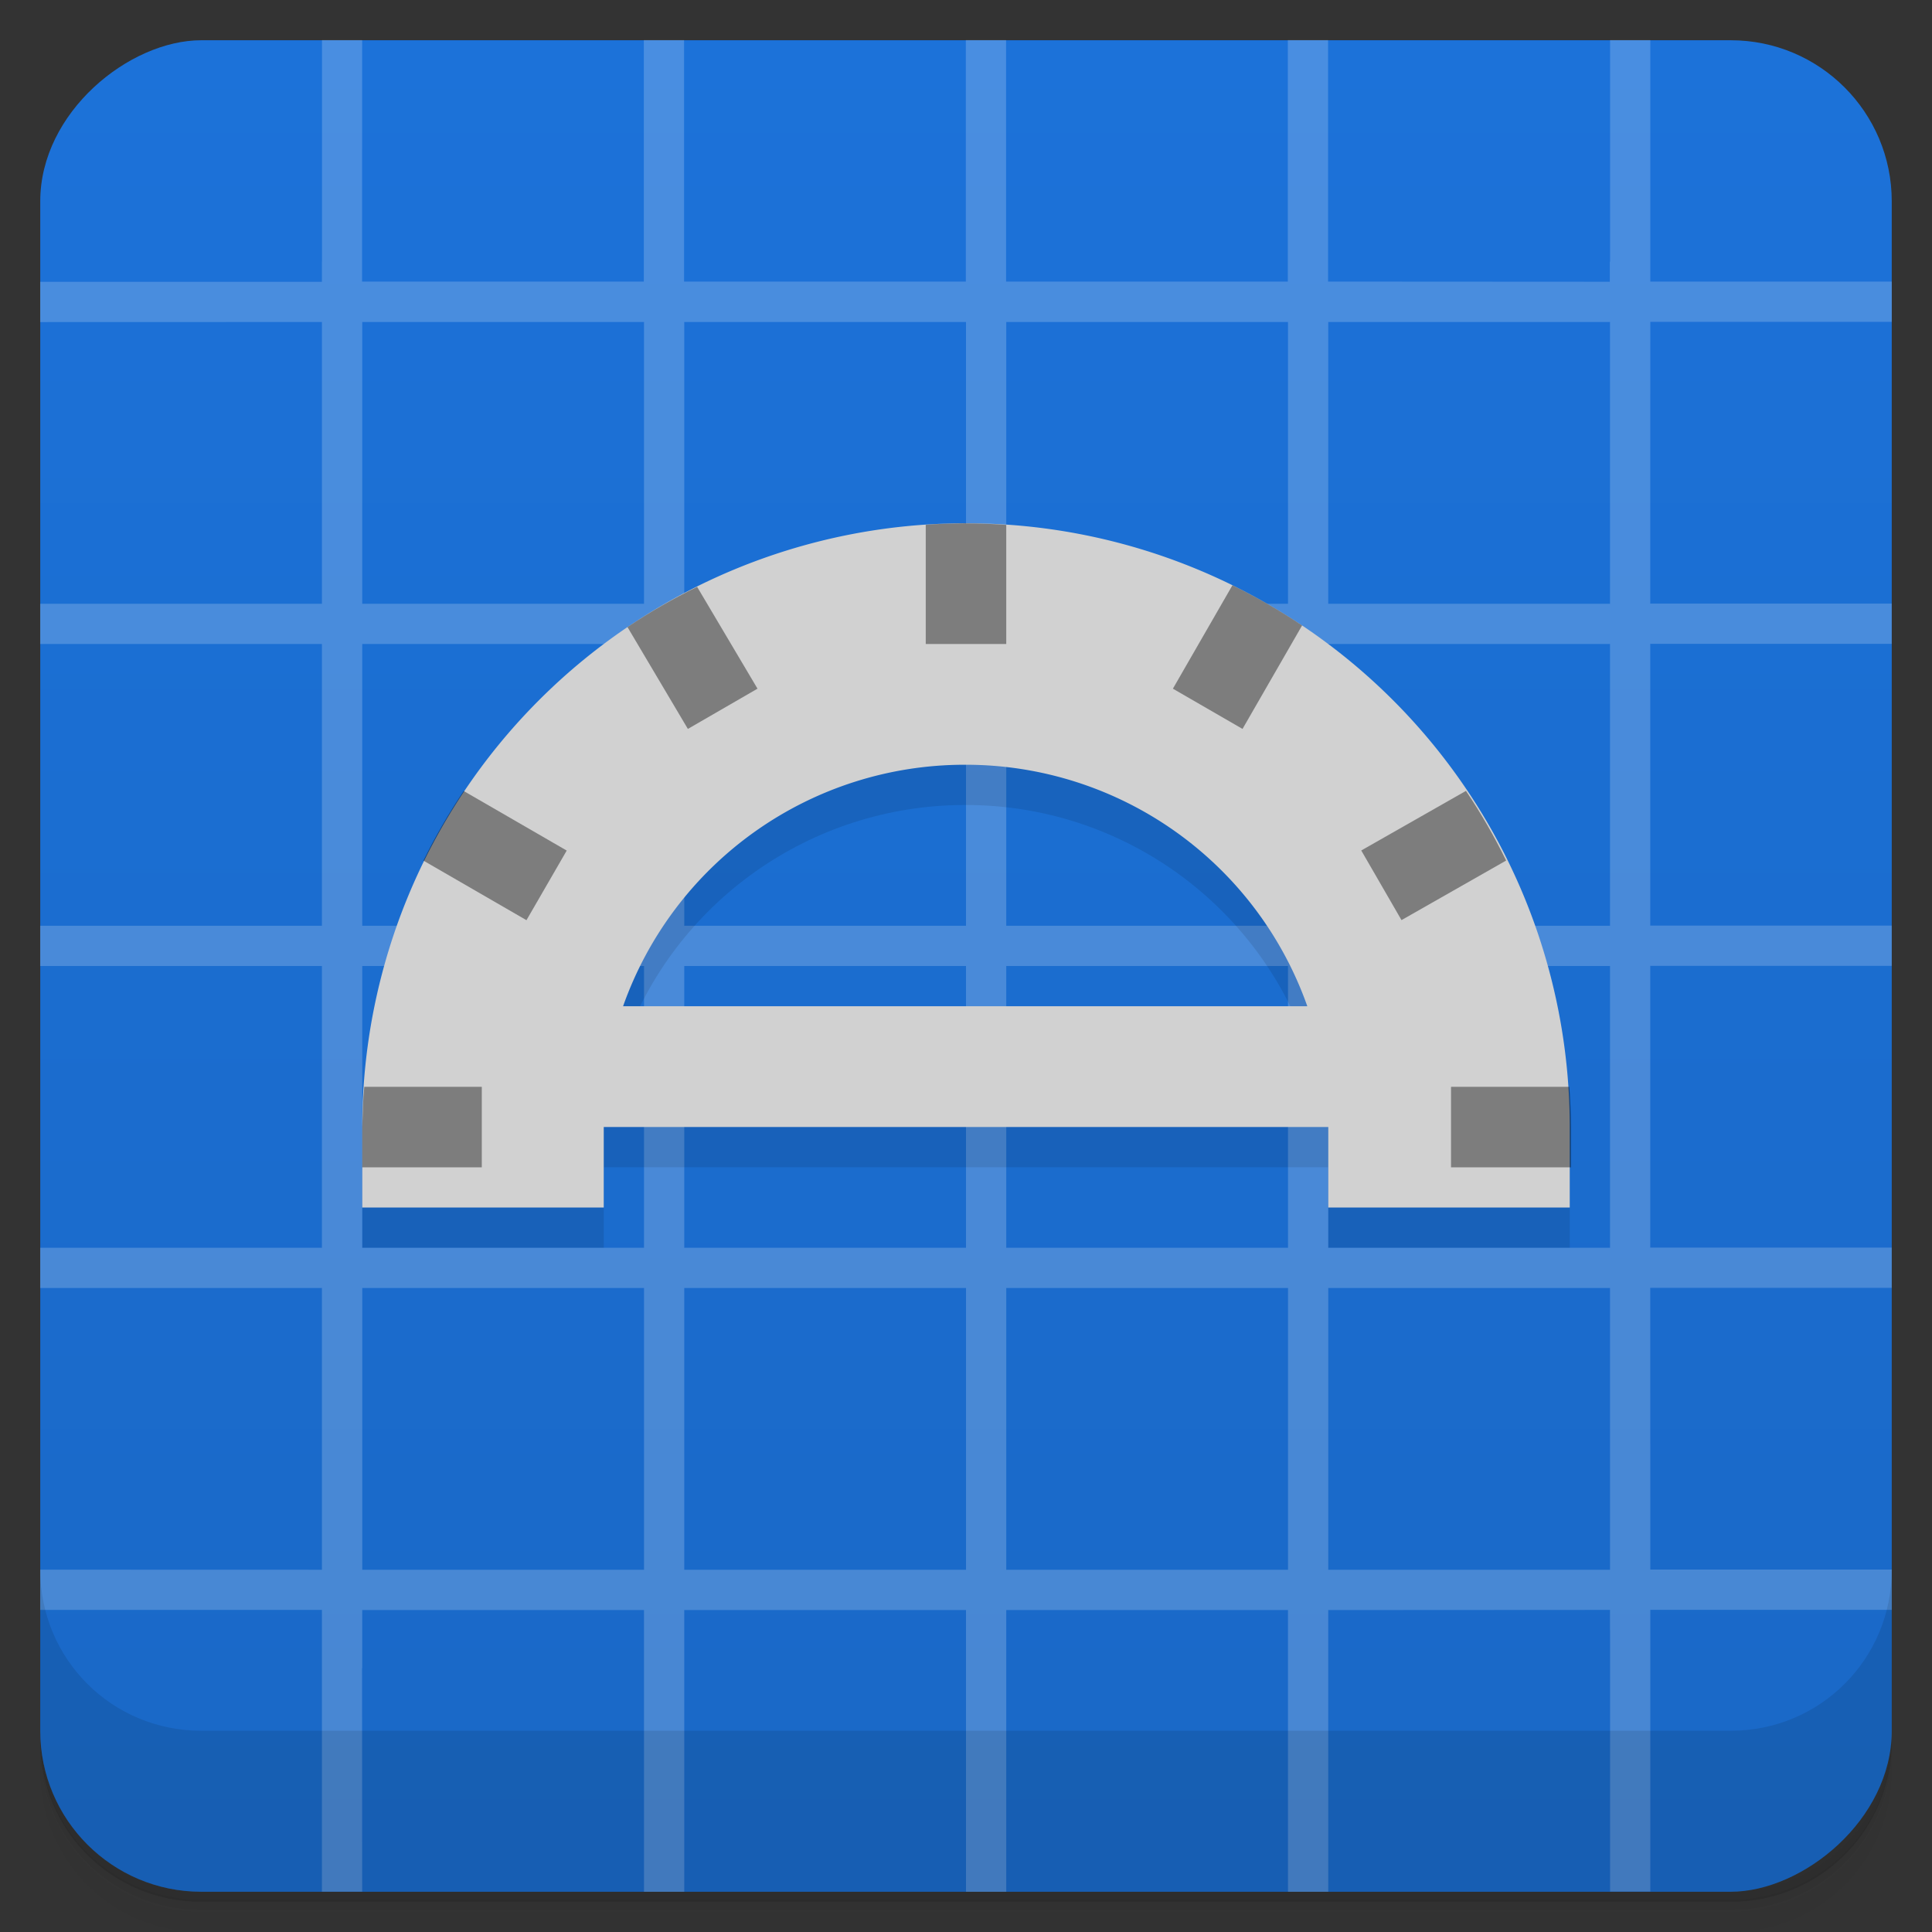 <svg version="1.1" viewBox="0 0 48 48" xmlns="http://www.w3.org/2000/svg">
 <rect x="0" y="0" width="48" height="48" fill="#333333" stroke="none"/>
 <defs>
  <linearGradient id="bg" x1="-47" x2="-1" y1="2.88e-15" y2="6.12e-17" gradientUnits="userSpaceOnUse">
   <stop style="stop-color:#1a68c6" offset="0"/>
   <stop style="stop-color:#1c72d9" offset="1"/>
  </linearGradient>
 </defs>
 <g transform="translate(0 3.95e-5)">
  <path d="m1 43v0.25c0 2.22 1.78 4 4 4h38c2.22 0 4-1.78 4-4v-0.25c0 2.22-1.78 4-4 4h-38c-2.22 0-4-1.78-4-4zm0 0.5v0.5c0 2.22 1.78 4 4 4h38c2.22 0 4-1.78 4-4v-0.5c0 2.22-1.78 4-4 4h-38c-2.22 0-4-1.78-4-4z" style="opacity:.02"/>
  <path d="m1 43.2v0.25c0 2.22 1.78 4 4 4h38c2.22 0 4-1.78 4-4v-0.25c0 2.22-1.78 4-4 4h-38c-2.22 0-4-1.78-4-4z" style="opacity:.05"/>
  <path d="m1 43v0.25c0 2.22 1.78 4 4 4h38c2.22 0 4-1.78 4-4v-0.25c0 2.22-1.78 4-4 4h-38c-2.22 0-4-1.78-4-4z" style="opacity:.1"/>
 </g>
 <rect transform="rotate(-90)" x="-47" y="1" width="46" height="46" rx="4" style="fill:url(#bg)"/>
 <path d="m8 1v5.5l-0.002 0.002v0.5h-7v1l7-0.002v7h-7v1h7v7h-7v1h7v7h-7v1h7v7l-7-2e-3v1h7v7h1l-0.002-5.56 0.004 0.004v-1.44h7v7h1v-7h7v7h1v-7h7v7h1v-7l7-0.004v0.5l2e-3 -2e-3v6.5h1v-7h6v-1h-6l-2e-3 -7h6v-1h-6v-7h6v-1h-6v-7h6v-1h-6l2e-3 -7h6v-1h-6v-6h-1v5.51l-0.006-0.006v0.5l-7-0.004v-6h-1v6h-7v-6h-1v6h-7v-6h-1v6h-7v-1.44l0.002-4.56h-1zm1 7h7v7h-7zm8 0h7v7h-7zm8 0h7v7h-7zm8 0h7v7h-7zm-24 8h7v7h-7zm8 0h7v7h-7zm8 0h7v7h-7zm8 0h7v7h-7zm-24 8h7v7h-7zm8 0h7v7h-7zm8 0h7v7h-7zm8 0h7v7h-7zm-24 8h7v7h-7zm8 0h7v7h-7zm8 0h7v7h-7zm8 0h7v7h-7z" style="fill:#fff;opacity:.2"/>
 <g transform="translate(0,-4)">
  <g transform="translate(0 -1e3)">
   <path d="m1 1043v4c0 2.22 1.78 4 4 4h38c2.22 0 4-1.78 4-4v-4c0 2.22-1.78 4-4 4h-38c-2.22 0-4-1.78-4-4z" style="opacity:.1"/>
  </g>
 </g>
 <path d="m24 14-15 15v2h6v-2h18v2h6v-2zm0 6c3.81 3.84e-4 7.21 2.4 8.48 6h-17c1.27-3.59 4.66-5.99 8.47-6z" style="opacity:.1"/>
 <path d="m24 13a15 15 0 0 0-15 15v2h6v-2h18v2h6v-2a15 15 0 0 0-15-15zm0 6a9 9 0 0 1 8.48 6h-17a9 9 0 0 1 8.47-6z" style="fill:#d1d1d1"/>
 <path d="m24 13c-0.334 0.011-0.667 0.007-1 0.04v2.96h2v-2.96c-0.333-0.024-0.666-0.036-1-0.037zm6.62 1.54-1.48 2.57 1.73 1 1.48-2.57c-0.554-0.371-1.13-0.704-1.73-0.998zm-13.3 0.04c-0.598 0.294-1.18 0.629-1.73 1l1.5 2.53 1.73-1zm19.1 5.07-2.6 1.48 1 1.73 2.6-1.48c-0.294-0.598-0.627-1.18-0.998-1.73zm-24.9 0.002c-0.371 0.554-0.706 1.13-1 1.73l2.56 1.48 1-1.73zm-2.47 7.35c-0.033 0.333-0.039 0.666-0.05 1v1h2.97v-2zm27 0v2h2.98v-1c-0.001-0.334-0.017-0.667-0.04-1z" style="opacity:.4"/>
</svg>
